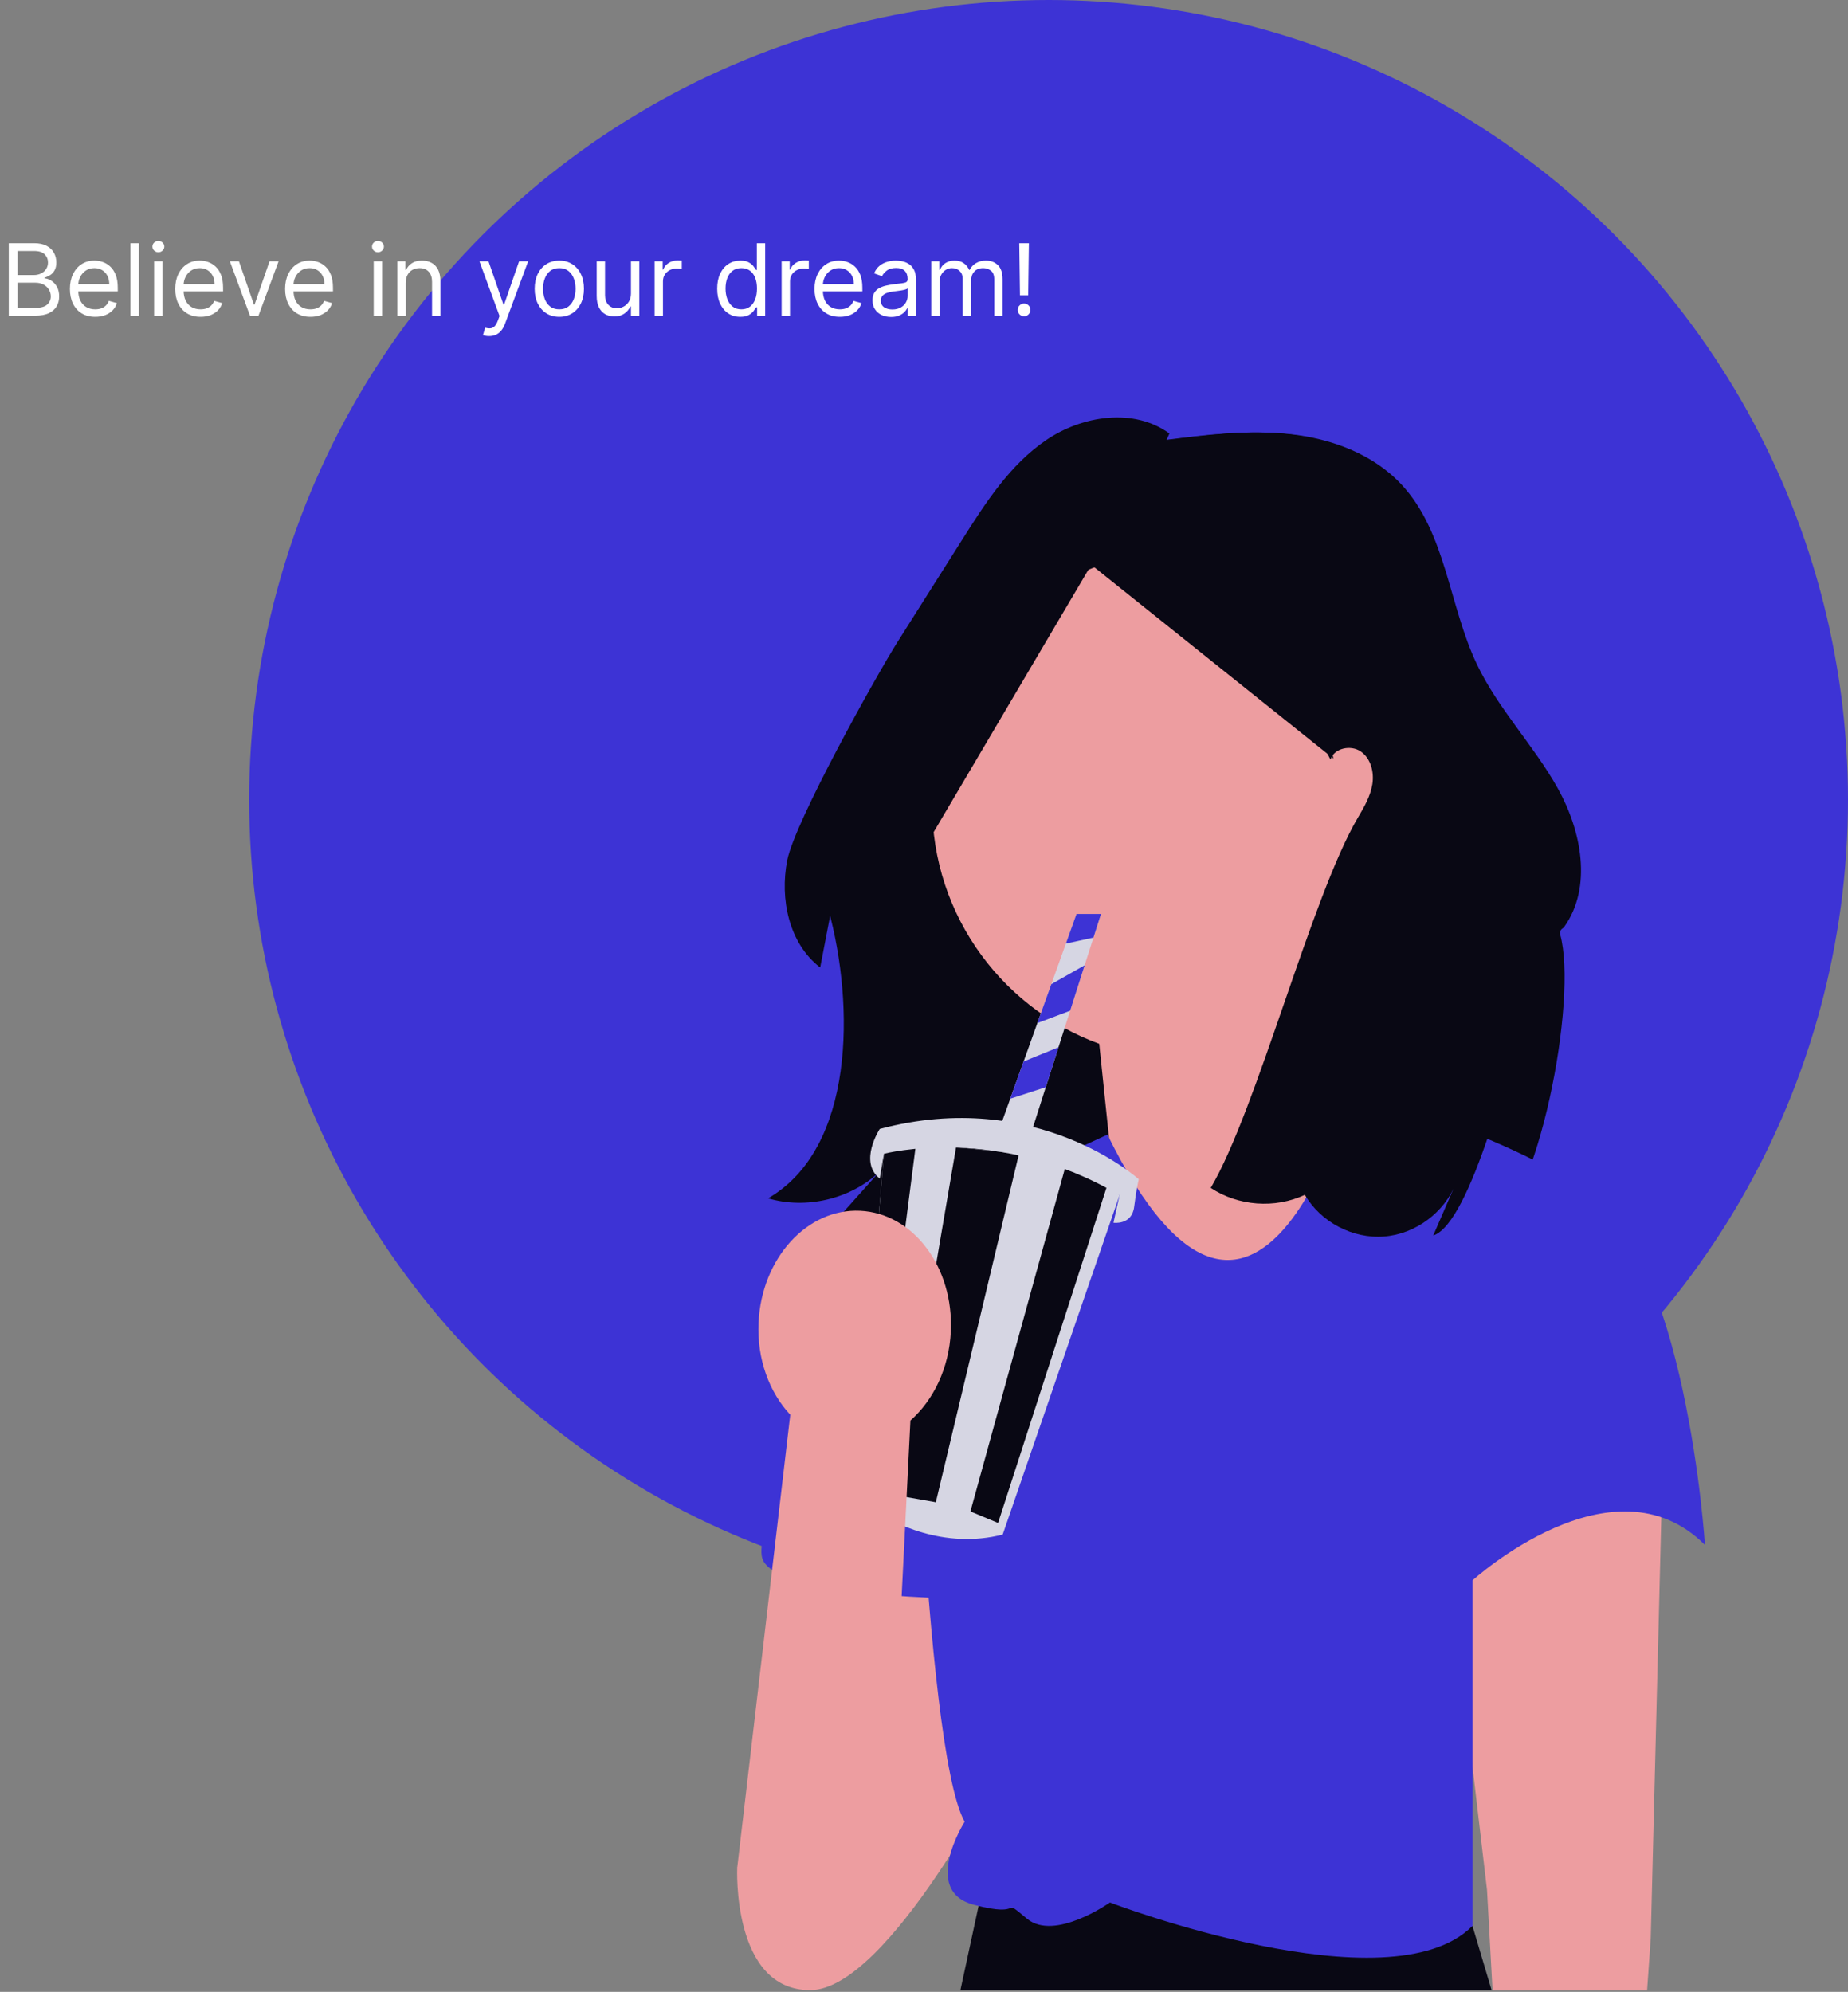 <svg width="890" height="959" viewBox="0 0 890 959" fill="none" xmlns="http://www.w3.org/2000/svg">
<rect x="0" y="0" width="890" height="959" fill="#808080" stroke="none"/>
<circle cx="505" cy="385" r="385" fill="#3D33D5"/>
<g clip-path="url(#clip0_9_2)">
<path d="M800.552 712.159L794.999 933.183L793.236 958.339H718.821L716.141 909.858L694.386 725.097L800.552 712.159Z" fill="#ED9DA0"/>
<path d="M641.865 365.698C643.675 360.116 651.707 358.479 656.516 361.841C661.326 365.203 662.967 371.801 662.033 377.594C661.099 383.387 658.059 388.593 655.076 393.647C632.786 431.405 603.495 538.163 581.205 575.921C594.388 584.699 612.206 586.011 626.533 579.26C634.131 592.38 649.592 600.508 664.708 599.329C679.824 598.151 693.838 587.724 699.311 573.584C695.656 582.01 692.001 590.436 688.346 598.861C706.741 592.855 721.893 577.699 727.894 559.303C723.891 571.613 719.889 583.924 715.886 596.234C741.033 580.621 760.002 480.864 751.399 449.957C751.086 448.833 751.533 447.643 752.519 447.017L752.553 446.995C752.846 446.809 753.105 446.568 753.306 446.285C766.943 427.155 761.672 399.996 750.163 379.438C738.568 358.727 721.502 341.302 711.296 319.872C697.747 291.42 696.463 256.461 675.03 233.359C661.43 218.7 641.453 211.258 621.579 209.051C601.705 206.844 581.645 209.376 561.81 211.905L563.183 208.715C546.114 196.264 521.284 200.017 503.817 211.905C486.35 223.792 474.571 242.161 463.277 260.017C452.932 276.375 442.586 292.733 432.24 309.091C422.107 325.112 382.778 395.613 379.128 414.215C375.478 432.818 379.956 454.269 395.002 465.802C396.907 455.899 398.813 445.997 400.718 436.094L398.918 437.65C411.694 484.12 411.624 552.873 369.878 576.956C388.171 582.302 409.1 577.438 423.16 564.573L396.437 594.461C410.869 594.21 425.188 589.414 436.86 580.923L416.409 605.174L471.031 577.138L459.669 605.935C482.435 601.661 505.2 597.387 527.966 593.113" fill="#090814"/>
<path d="M475.125 899.862L462.534 958.173H718.351L709.141 927.241L475.125 899.862Z" fill="#090814"/>
<path d="M390.159 855.991L355.04 899.254C355.04 899.254 352.396 958.173 390.159 958.173C427.921 958.173 483.76 847.764 483.76 847.764L444.485 748.422L381.176 732.872L390.159 855.991Z" fill="#ED9DA0"/>
<path d="M693.97 393.128C697.12 325.503 644.853 268.129 577.228 264.978C509.603 261.828 452.228 314.095 449.077 381.72C446.523 436.565 480.42 484.661 529.396 502.564L545.779 660.103L671.135 565.165C671.135 565.165 646.613 530.746 634.377 492.654C668.441 472.265 691.984 435.757 693.97 393.128Z" fill="#ED9DA0"/>
<path d="M649.959 526.287C649.959 526.287 605.532 692.888 533.338 546.279L437.917 590.54C437.917 590.54 444.582 841.552 464.574 877.094C464.574 877.094 443.471 910.414 469.016 917.078C494.562 923.742 481.234 912.635 494.562 923.742C507.89 934.849 534.546 915.967 534.546 915.967C534.546 915.967 669.376 967.393 709.141 927.241V760.906C709.141 760.906 776.673 699.386 821.1 743.813C821.1 743.813 812.214 602.757 762.234 571.659C712.254 540.56 649.959 526.287 649.959 526.287Z" fill="#3D33D5"/>
<path d="M458.465 602.202L437.917 590.54C437.917 590.54 358.504 731.04 367.39 751.032C376.275 771.024 480.678 769.914 480.678 769.914L458.465 602.202Z" fill="#3D33D5"/>
<path d="M560.699 211.905C580.534 209.376 600.595 206.844 620.468 209.051C640.342 211.258 660.319 218.7 673.919 233.359C695.353 256.461 696.636 291.42 710.186 319.872C720.392 341.302 737.457 358.727 749.052 379.438C760.561 399.996 765.832 427.155 752.196 446.285C751.994 446.568 751.735 446.809 751.442 446.995C750.447 447.628 749.977 448.849 750.33 449.975C759.147 478.13 746.891 511.64 721.776 527.234C725.778 514.924 729.781 502.613 733.783 490.303C727.782 508.699 708.63 588.855 690.236 594.861C693.891 586.436 697.545 578.01 701.2 569.584C695.727 583.724 681.713 594.151 666.597 595.329C651.482 596.508 636.02 588.38 628.422 575.26C614.095 582.011 596.277 580.699 583.094 571.921C605.385 534.163 631.675 431.405 653.965 393.647C656.949 388.593 659.989 383.387 660.922 377.594C661.856 371.801 660.215 365.203 655.405 361.841C650.596 358.479 642.564 360.116 640.755 365.698" fill="#090814"/>
<path d="M539.169 575.467L482.903 738.814C454.714 746.067 430.035 733.461 418.595 725.975C414.252 723.143 411.819 721.044 411.819 721.044L426.258 548.889L441.186 550.4L519.222 558.33L539.169 575.467Z" fill="#D6D6E3"/>
<path d="M530.24 440.043L526.619 451.405L522.365 464.734L515.39 486.613L509.781 504.207L503.65 523.433L495.531 548.889L480.681 545.302L486.534 528.986L492.965 511.06L499.596 492.567L506.327 473.83L513.335 454.293L518.444 440.043H530.24Z" fill="#D6D6E3"/>
<path d="M441.186 550.4L418.595 725.975C414.252 723.143 411.819 721.044 411.819 721.044L426.258 548.889L441.186 550.4Z" fill="#090814"/>
<path d="M490.755 555.442L450.693 723.265L431.812 719.933L460.445 552.354" fill="#090814"/>
<path d="M533.338 570.458L480.681 733.239L467.353 727.707L514.179 557.819" fill="#090814"/>
<path d="M530.24 440.043L526.619 451.405L513.335 454.293L518.444 440.043H530.24Z" fill="#3D33D5"/>
<path d="M522.365 464.734L515.39 486.613L499.596 492.567L506.327 473.83L522.365 464.734Z" fill="#3D33D5"/>
<path d="M509.781 504.207L503.65 523.433L486.534 528.986L492.965 511.06L509.781 504.207Z" fill="#3D33D5"/>
<path d="M438.463 683.903L427.941 894.216L355.04 899.254L380.591 681.13C370.507 670.37 364.474 654.323 365.32 636.666C366.8 605.769 388.728 581.715 414.298 582.94C439.867 584.165 459.396 610.205 457.915 641.102C457.069 658.76 449.529 674.156 438.463 683.903Z" fill="#ED9DA0"/>
<path d="M642.184 365.239L525.564 271.943L441.805 413.921V324.338L538.892 230.848L616.639 238.623L642.184 365.239Z" fill="#090814"/>
<path d="M423.687 543.551C423.687 543.551 413.344 559.336 423.687 567.441L425.701 555.496C425.701 555.496 481.048 540.952 539.173 575.464L536.237 588.709C536.237 588.709 545.097 589.985 546.208 581.099C547.319 572.214 548.429 567.771 548.429 567.771C548.429 567.771 499.56 523.344 423.687 543.551Z" fill="#D6D6E3"/>
</g>
<path d="M4.227 152V117.091H16.432C18.864 117.091 20.869 117.511 22.449 118.352C24.028 119.182 25.204 120.301 25.977 121.71C26.75 123.108 27.136 124.659 27.136 126.364C27.136 127.864 26.869 129.102 26.335 130.08C25.812 131.057 25.119 131.83 24.256 132.398C23.403 132.966 22.477 133.386 21.477 133.659V134C22.546 134.068 23.619 134.443 24.699 135.125C25.778 135.807 26.682 136.784 27.409 138.057C28.136 139.33 28.5 140.886 28.5 142.727C28.5 144.477 28.102 146.051 27.307 147.449C26.511 148.847 25.256 149.955 23.54 150.773C21.824 151.591 19.591 152 16.841 152H4.227ZM8.455 148.25H16.841C19.602 148.25 21.562 147.716 22.722 146.648C23.892 145.568 24.477 144.261 24.477 142.727C24.477 141.545 24.176 140.455 23.574 139.455C22.972 138.443 22.114 137.636 21 137.034C19.886 136.42 18.568 136.114 17.046 136.114H8.455V148.25ZM8.455 132.432H16.296C17.568 132.432 18.716 132.182 19.739 131.682C20.773 131.182 21.591 130.477 22.193 129.568C22.807 128.659 23.114 127.591 23.114 126.364C23.114 124.83 22.579 123.528 21.511 122.46C20.443 121.381 18.75 120.841 16.432 120.841H8.455V132.432ZM45.878 152.545C43.355 152.545 41.179 151.989 39.349 150.875C37.531 149.75 36.128 148.182 35.139 146.17C34.162 144.148 33.673 141.795 33.673 139.114C33.673 136.432 34.162 134.068 35.139 132.023C36.128 129.966 37.503 128.364 39.264 127.216C41.037 126.057 43.105 125.477 45.469 125.477C46.832 125.477 48.179 125.705 49.508 126.159C50.838 126.614 52.048 127.352 53.139 128.375C54.23 129.386 55.099 130.727 55.747 132.398C56.395 134.068 56.719 136.125 56.719 138.568V140.273H36.537V136.795H52.628C52.628 135.318 52.332 134 51.742 132.841C51.162 131.682 50.332 130.767 49.253 130.097C48.185 129.426 46.923 129.091 45.469 129.091C43.867 129.091 42.48 129.489 41.31 130.284C40.151 131.068 39.258 132.091 38.633 133.352C38.008 134.614 37.696 135.966 37.696 137.409V139.727C37.696 141.705 38.037 143.381 38.719 144.756C39.412 146.119 40.372 147.159 41.599 147.875C42.827 148.58 44.253 148.932 45.878 148.932C46.935 148.932 47.889 148.784 48.742 148.489C49.605 148.182 50.349 147.727 50.974 147.125C51.599 146.511 52.082 145.75 52.423 144.841L56.31 145.932C55.901 147.25 55.213 148.409 54.247 149.409C53.281 150.398 52.088 151.17 50.668 151.727C49.247 152.273 47.651 152.545 45.878 152.545ZM66.861 117.091V152H62.838V117.091H66.861ZM74.229 152V125.818H78.251V152H74.229ZM76.274 121.455C75.49 121.455 74.814 121.188 74.246 120.653C73.689 120.119 73.41 119.477 73.41 118.727C73.41 117.977 73.689 117.335 74.246 116.801C74.814 116.267 75.49 116 76.274 116C77.058 116 77.729 116.267 78.285 116.801C78.854 117.335 79.138 117.977 79.138 118.727C79.138 119.477 78.854 120.119 78.285 120.653C77.729 121.188 77.058 121.455 76.274 121.455ZM96.597 152.545C94.074 152.545 91.898 151.989 90.068 150.875C88.25 149.75 86.847 148.182 85.858 146.17C84.881 144.148 84.392 141.795 84.392 139.114C84.392 136.432 84.881 134.068 85.858 132.023C86.847 129.966 88.222 128.364 89.983 127.216C91.756 126.057 93.824 125.477 96.188 125.477C97.551 125.477 98.898 125.705 100.227 126.159C101.557 126.614 102.767 127.352 103.858 128.375C104.949 129.386 105.818 130.727 106.466 132.398C107.114 134.068 107.438 136.125 107.438 138.568V140.273H87.256V136.795H103.347C103.347 135.318 103.051 134 102.46 132.841C101.881 131.682 101.051 130.767 99.972 130.097C98.903 129.426 97.642 129.091 96.188 129.091C94.585 129.091 93.199 129.489 92.028 130.284C90.869 131.068 89.977 132.091 89.352 133.352C88.727 134.614 88.415 135.966 88.415 137.409V139.727C88.415 141.705 88.756 143.381 89.438 144.756C90.131 146.119 91.091 147.159 92.318 147.875C93.546 148.58 94.972 148.932 96.597 148.932C97.653 148.932 98.608 148.784 99.46 148.489C100.324 148.182 101.068 147.727 101.693 147.125C102.318 146.511 102.801 145.75 103.142 144.841L107.028 145.932C106.619 147.25 105.932 148.409 104.966 149.409C104 150.398 102.807 151.17 101.386 151.727C99.966 152.273 98.369 152.545 96.597 152.545ZM134.169 125.818L124.487 152H120.396L110.714 125.818H115.078L122.305 146.682H122.578L129.805 125.818H134.169ZM149.518 152.545C146.996 152.545 144.82 151.989 142.99 150.875C141.172 149.75 139.768 148.182 138.78 146.17C137.803 144.148 137.314 141.795 137.314 139.114C137.314 136.432 137.803 134.068 138.78 132.023C139.768 129.966 141.143 128.364 142.905 127.216C144.678 126.057 146.746 125.477 149.109 125.477C150.473 125.477 151.82 125.705 153.149 126.159C154.479 126.614 155.689 127.352 156.78 128.375C157.871 129.386 158.74 130.727 159.388 132.398C160.036 134.068 160.359 136.125 160.359 138.568V140.273H140.178V136.795H156.268C156.268 135.318 155.973 134 155.382 132.841C154.803 131.682 153.973 130.767 152.893 130.097C151.825 129.426 150.564 129.091 149.109 129.091C147.507 129.091 146.121 129.489 144.95 130.284C143.791 131.068 142.899 132.091 142.274 133.352C141.649 134.614 141.337 135.966 141.337 137.409V139.727C141.337 141.705 141.678 143.381 142.359 144.756C143.053 146.119 144.013 147.159 145.24 147.875C146.467 148.58 147.893 148.932 149.518 148.932C150.575 148.932 151.53 148.784 152.382 148.489C153.246 148.182 153.99 147.727 154.615 147.125C155.24 146.511 155.723 145.75 156.064 144.841L159.95 145.932C159.541 147.25 158.854 148.409 157.888 149.409C156.922 150.398 155.729 151.17 154.308 151.727C152.888 152.273 151.291 152.545 149.518 152.545ZM179.979 152V125.818H184.001V152H179.979ZM182.024 121.455C181.24 121.455 180.564 121.188 179.996 120.653C179.439 120.119 179.161 119.477 179.161 118.727C179.161 117.977 179.439 117.335 179.996 116.801C180.564 116.267 181.24 116 182.024 116C182.808 116 183.479 116.267 184.036 116.801C184.604 117.335 184.888 117.977 184.888 118.727C184.888 119.477 184.604 120.119 184.036 120.653C183.479 121.188 182.808 121.455 182.024 121.455ZM195.392 136.25V152H191.369V125.818H195.256V129.909H195.597C196.21 128.58 197.142 127.511 198.392 126.705C199.642 125.886 201.256 125.477 203.233 125.477C205.006 125.477 206.557 125.841 207.886 126.568C209.216 127.284 210.25 128.375 210.989 129.841C211.727 131.295 212.097 133.136 212.097 135.364V152H208.074V135.636C208.074 133.58 207.54 131.977 206.472 130.83C205.403 129.67 203.938 129.091 202.074 129.091C200.79 129.091 199.642 129.369 198.631 129.926C197.631 130.483 196.841 131.295 196.261 132.364C195.682 133.432 195.392 134.727 195.392 136.25ZM235.538 161.818C234.857 161.818 234.249 161.761 233.714 161.648C233.18 161.545 232.811 161.443 232.607 161.341L233.629 157.795C234.607 158.045 235.47 158.136 236.22 158.068C236.97 158 237.635 157.665 238.214 157.062C238.805 156.472 239.345 155.511 239.834 154.182L240.584 152.136L230.902 125.818H235.266L242.493 146.682H242.766L249.993 125.818H254.357L243.243 155.818C242.743 157.17 242.124 158.29 241.385 159.176C240.646 160.074 239.788 160.739 238.811 161.17C237.845 161.602 236.754 161.818 235.538 161.818ZM269.365 152.545C267.001 152.545 264.928 151.983 263.143 150.858C261.371 149.733 259.984 148.159 258.984 146.136C257.996 144.114 257.501 141.75 257.501 139.045C257.501 136.318 257.996 133.937 258.984 131.903C259.984 129.869 261.371 128.29 263.143 127.165C264.928 126.04 267.001 125.477 269.365 125.477C271.729 125.477 273.797 126.04 275.57 127.165C277.354 128.29 278.74 129.869 279.729 131.903C280.729 133.937 281.229 136.318 281.229 139.045C281.229 141.75 280.729 144.114 279.729 146.136C278.74 148.159 277.354 149.733 275.57 150.858C273.797 151.983 271.729 152.545 269.365 152.545ZM269.365 148.932C271.161 148.932 272.638 148.472 273.797 147.551C274.956 146.631 275.814 145.42 276.371 143.92C276.928 142.42 277.206 140.795 277.206 139.045C277.206 137.295 276.928 135.665 276.371 134.153C275.814 132.642 274.956 131.42 273.797 130.489C272.638 129.557 271.161 129.091 269.365 129.091C267.57 129.091 266.092 129.557 264.933 130.489C263.774 131.42 262.916 132.642 262.359 134.153C261.803 135.665 261.524 137.295 261.524 139.045C261.524 140.795 261.803 142.42 262.359 143.92C262.916 145.42 263.774 146.631 264.933 147.551C266.092 148.472 267.57 148.932 269.365 148.932ZM303.869 141.295V125.818H307.892V152H303.869V147.568H303.597C302.983 148.898 302.028 150.028 300.733 150.96C299.438 151.881 297.801 152.341 295.824 152.341C294.188 152.341 292.733 151.983 291.46 151.267C290.188 150.54 289.188 149.449 288.46 147.994C287.733 146.528 287.369 144.682 287.369 142.455V125.818H291.392V142.182C291.392 144.091 291.926 145.614 292.994 146.75C294.074 147.886 295.449 148.455 297.119 148.455C298.119 148.455 299.136 148.199 300.17 147.688C301.216 147.176 302.091 146.392 302.795 145.335C303.511 144.278 303.869 142.932 303.869 141.295ZM315.26 152V125.818H319.146V129.773H319.419C319.896 128.477 320.76 127.426 322.01 126.619C323.26 125.812 324.669 125.409 326.237 125.409C326.533 125.409 326.902 125.415 327.345 125.426C327.788 125.437 328.124 125.455 328.351 125.477V129.568C328.214 129.534 327.902 129.483 327.413 129.415C326.936 129.335 326.43 129.295 325.896 129.295C324.624 129.295 323.487 129.562 322.487 130.097C321.499 130.619 320.714 131.347 320.135 132.278C319.567 133.199 319.283 134.25 319.283 135.432V152H315.26ZM356.506 152.545C354.324 152.545 352.398 151.994 350.727 150.892C349.057 149.778 347.75 148.21 346.807 146.188C345.864 144.153 345.392 141.75 345.392 138.977C345.392 136.227 345.864 133.841 346.807 131.818C347.75 129.795 349.063 128.233 350.744 127.131C352.426 126.028 354.369 125.477 356.574 125.477C358.278 125.477 359.625 125.761 360.614 126.33C361.614 126.886 362.375 127.523 362.898 128.239C363.432 128.943 363.847 129.523 364.142 129.977H364.483V117.091H368.506V152H364.619V147.977H364.142C363.847 148.455 363.426 149.057 362.881 149.784C362.335 150.5 361.557 151.142 360.545 151.71C359.534 152.267 358.188 152.545 356.506 152.545ZM357.051 148.932C358.665 148.932 360.028 148.511 361.142 147.67C362.256 146.818 363.102 145.642 363.682 144.142C364.261 142.631 364.551 140.886 364.551 138.909C364.551 136.955 364.267 135.244 363.699 133.778C363.131 132.301 362.29 131.153 361.176 130.335C360.063 129.506 358.688 129.091 357.051 129.091C355.347 129.091 353.926 129.528 352.79 130.403C351.665 131.267 350.818 132.443 350.25 133.932C349.693 135.409 349.415 137.068 349.415 138.909C349.415 140.773 349.699 142.466 350.267 143.989C350.847 145.5 351.699 146.705 352.824 147.602C353.96 148.489 355.369 148.932 357.051 148.932ZM376.432 152V125.818H380.318V129.773H380.591C381.068 128.477 381.932 127.426 383.182 126.619C384.432 125.812 385.841 125.409 387.409 125.409C387.705 125.409 388.074 125.415 388.517 125.426C388.96 125.437 389.295 125.455 389.523 125.477V129.568C389.386 129.534 389.074 129.483 388.585 129.415C388.108 129.335 387.602 129.295 387.068 129.295C385.795 129.295 384.659 129.562 383.659 130.097C382.67 130.619 381.886 131.347 381.307 132.278C380.739 133.199 380.455 134.25 380.455 135.432V152H376.432ZM404.472 152.545C401.949 152.545 399.773 151.989 397.943 150.875C396.125 149.75 394.722 148.182 393.733 146.17C392.756 144.148 392.267 141.795 392.267 139.114C392.267 136.432 392.756 134.068 393.733 132.023C394.722 129.966 396.097 128.364 397.858 127.216C399.631 126.057 401.699 125.477 404.062 125.477C405.426 125.477 406.773 125.705 408.102 126.159C409.432 126.614 410.642 127.352 411.733 128.375C412.824 129.386 413.693 130.727 414.341 132.398C414.989 134.068 415.312 136.125 415.312 138.568V140.273H395.131V136.795H411.222C411.222 135.318 410.926 134 410.335 132.841C409.756 131.682 408.926 130.767 407.847 130.097C406.778 129.426 405.517 129.091 404.062 129.091C402.46 129.091 401.074 129.489 399.903 130.284C398.744 131.068 397.852 132.091 397.227 133.352C396.602 134.614 396.29 135.966 396.29 137.409V139.727C396.29 141.705 396.631 143.381 397.312 144.756C398.006 146.119 398.966 147.159 400.193 147.875C401.42 148.58 402.847 148.932 404.472 148.932C405.528 148.932 406.483 148.784 407.335 148.489C408.199 148.182 408.943 147.727 409.568 147.125C410.193 146.511 410.676 145.75 411.017 144.841L414.903 145.932C414.494 147.25 413.807 148.409 412.841 149.409C411.875 150.398 410.682 151.17 409.261 151.727C407.841 152.273 406.244 152.545 404.472 152.545ZM429.136 152.614C427.477 152.614 425.972 152.301 424.619 151.676C423.267 151.04 422.193 150.125 421.398 148.932C420.602 147.727 420.205 146.273 420.205 144.568C420.205 143.068 420.5 141.852 421.091 140.92C421.682 139.977 422.472 139.239 423.46 138.705C424.449 138.17 425.54 137.773 426.733 137.511C427.938 137.239 429.148 137.023 430.364 136.864C431.955 136.659 433.244 136.506 434.233 136.403C435.233 136.29 435.96 136.102 436.415 135.841C436.881 135.58 437.114 135.125 437.114 134.477V134.341C437.114 132.659 436.653 131.352 435.733 130.42C434.824 129.489 433.443 129.023 431.591 129.023C429.67 129.023 428.165 129.443 427.074 130.284C425.983 131.125 425.216 132.023 424.773 132.977L420.955 131.614C421.636 130.023 422.545 128.784 423.682 127.898C424.83 127 426.08 126.375 427.432 126.023C428.795 125.659 430.136 125.477 431.455 125.477C432.295 125.477 433.261 125.58 434.352 125.784C435.455 125.977 436.517 126.381 437.54 126.994C438.574 127.608 439.432 128.534 440.114 129.773C440.795 131.011 441.136 132.67 441.136 134.75V152H437.114V148.455H436.909C436.636 149.023 436.182 149.631 435.545 150.278C434.909 150.926 434.063 151.477 433.006 151.932C431.949 152.386 430.659 152.614 429.136 152.614ZM429.75 149C431.341 149 432.682 148.688 433.773 148.062C434.875 147.438 435.705 146.631 436.261 145.642C436.83 144.653 437.114 143.614 437.114 142.523V138.841C436.943 139.045 436.568 139.233 435.989 139.403C435.42 139.562 434.761 139.705 434.011 139.83C433.273 139.943 432.551 140.045 431.847 140.136C431.153 140.216 430.591 140.284 430.159 140.341C429.114 140.477 428.136 140.699 427.227 141.006C426.33 141.301 425.602 141.75 425.045 142.352C424.5 142.943 424.227 143.75 424.227 144.773C424.227 146.17 424.744 147.227 425.778 147.943C426.824 148.648 428.148 149 429.75 149ZM448.479 152V125.818H452.365V129.909H452.706C453.251 128.511 454.132 127.426 455.348 126.653C456.564 125.869 458.024 125.477 459.729 125.477C461.456 125.477 462.893 125.869 464.041 126.653C465.2 127.426 466.104 128.511 466.751 129.909H467.024C467.695 128.557 468.7 127.483 470.041 126.688C471.382 125.881 472.99 125.477 474.865 125.477C477.206 125.477 479.121 126.21 480.609 127.676C482.098 129.131 482.842 131.398 482.842 134.477V152H478.82V134.477C478.82 132.545 478.291 131.165 477.234 130.335C476.178 129.506 474.933 129.091 473.501 129.091C471.661 129.091 470.234 129.648 469.223 130.761C468.212 131.864 467.706 133.261 467.706 134.955V152H463.615V134.068C463.615 132.58 463.132 131.381 462.166 130.472C461.2 129.551 459.956 129.091 458.433 129.091C457.388 129.091 456.411 129.369 455.501 129.926C454.604 130.483 453.876 131.256 453.32 132.244C452.774 133.222 452.501 134.352 452.501 135.636V152H448.479ZM495.516 117.091L495.175 142.182H491.22L490.879 117.091H495.516ZM493.197 152.273C492.357 152.273 491.635 151.972 491.033 151.369C490.43 150.767 490.129 150.045 490.129 149.205C490.129 148.364 490.43 147.642 491.033 147.04C491.635 146.437 492.357 146.136 493.197 146.136C494.038 146.136 494.76 146.437 495.362 147.04C495.964 147.642 496.266 148.364 496.266 149.205C496.266 149.761 496.124 150.273 495.839 150.739C495.567 151.205 495.197 151.58 494.732 151.864C494.277 152.136 493.766 152.273 493.197 152.273Z" fill="white"/>
<defs>
<clipPath id="clip0_9_2">
<rect width="466.1" height="757.339" fill="white" transform="translate(355 201)"/>
</clipPath>
</defs>
</svg>
